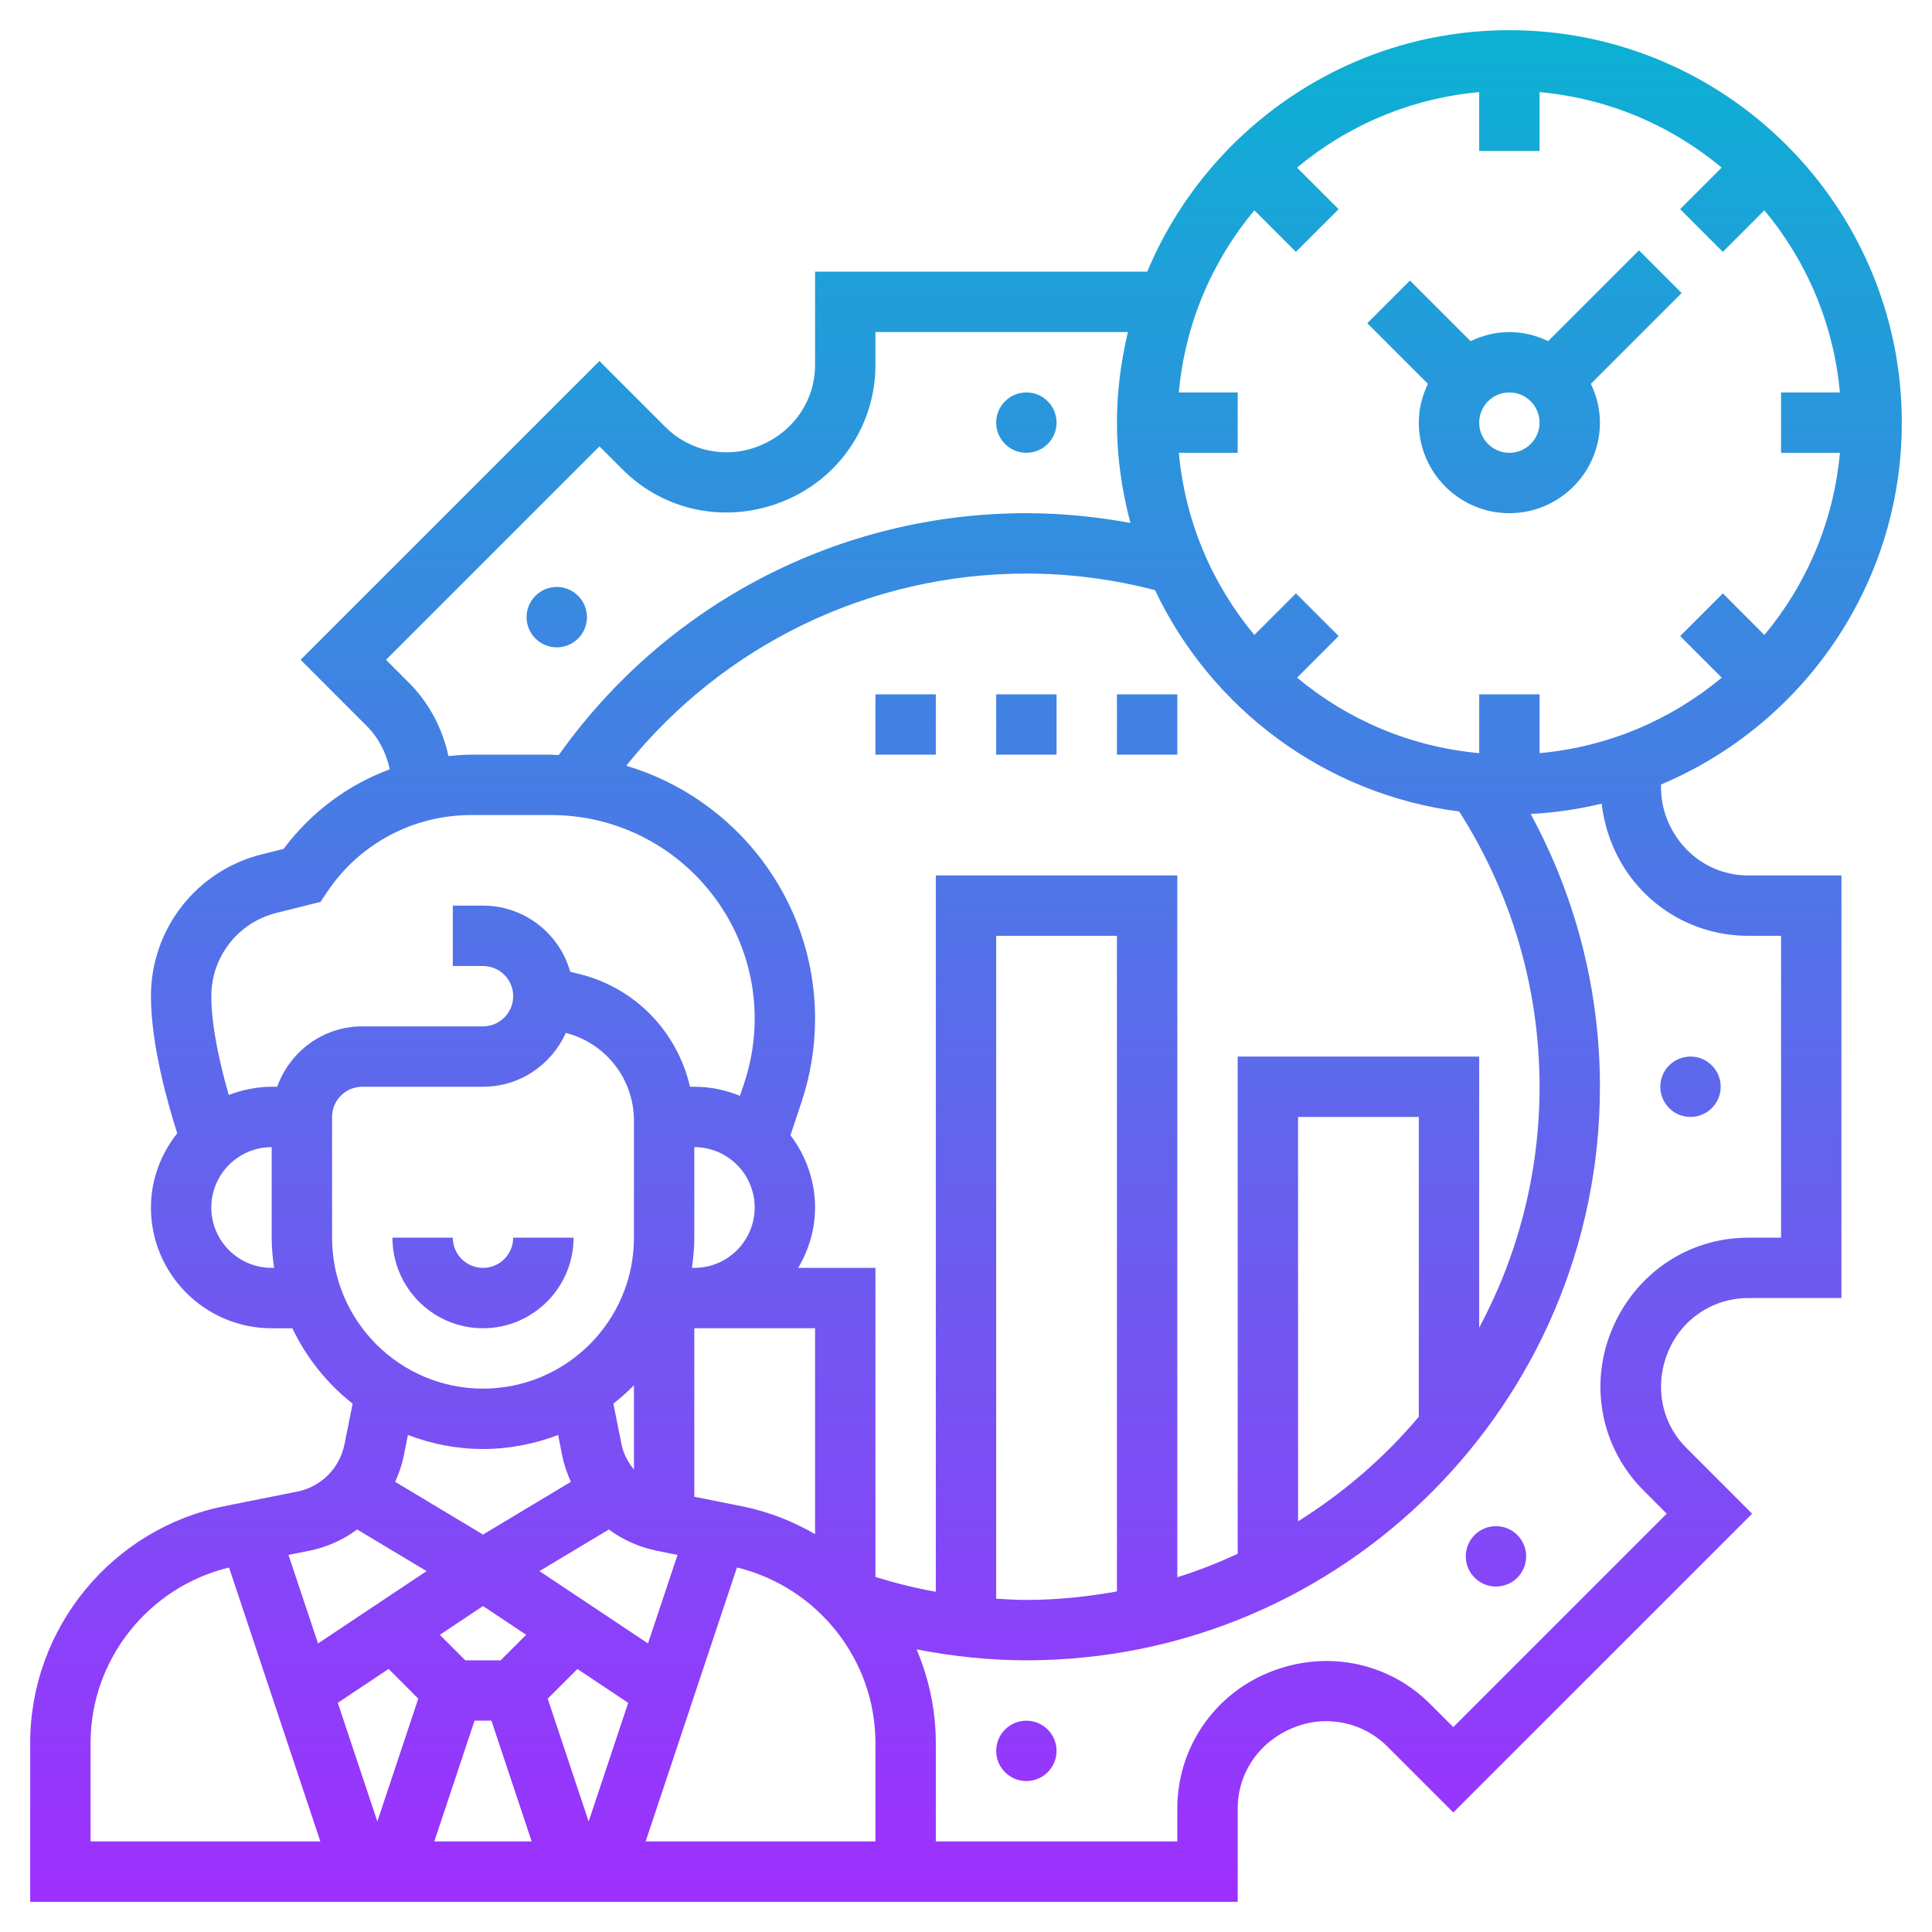 <!-- icon666.com - MILLIONS vector ICONS FREE --><svg id="_x33_0" enable-background="new 0 0 64 64" viewBox="0 0 64 64" xmlns="http://www.w3.org/2000/svg" xmlns:xlink="http://www.w3.org/1999/xlink"><linearGradient id="SVGID_1_" gradientUnits="userSpaceOnUse" x1="32" x2="32" y1="63" y2="1"><stop offset="0" stop-color="#9f2fff"></stop><stop offset="1" stop-color="#0bb1d3"></stop></linearGradient><path d="m13 41h2c0 .552.449 1 1 1s1-.448 1-1h2c0 1.654-1.346 3-3 3s-3-1.346-3-3zm42.024-15.012c-.012.404.058.807.215 1.187.466 1.128 1.507 1.825 2.672 1.825h3.089v14h-3.089c-1.166 0-2.207.697-2.651 1.775-.468 1.129-.226 2.359.598 3.183l2.184 2.185-9.899 9.898-2.184-2.184c-.824-.825-2.054-1.067-3.132-.618-1.13.466-1.827 1.507-1.827 2.672v3.089h-40v-5.262c0-3.8 2.705-7.099 6.431-7.844l2.412-.482c.794-.159 1.41-.775 1.569-1.569l.269-1.345c-.844-.665-1.529-1.518-1.996-2.497h-.685c-2.206 0-4-1.794-4-4 0-.933.334-1.78.871-2.461-.306-.953-.871-2.932-.871-4.54 0-2.226 1.508-4.158 3.668-4.697l.729-.183c.903-1.216 2.129-2.122 3.515-2.636-.114-.541-.374-1.046-.77-1.442l-2.184-2.185 9.899-9.898 2.184 2.184c.823.824 2.054 1.066 3.133.618 1.129-.466 1.826-1.507 1.826-2.672v-3.089h11.003c1.963-4.693 6.6-8 11.997-8 7.168 0 13 5.832 13 13 0 5.388-3.295 10.019-7.976 11.988zm3.424-4.954c1.391-1.667 2.295-3.751 2.502-6.034h-1.95v-2h1.949c-.207-2.283-1.111-4.366-2.502-6.034l-1.377 1.377-1.414-1.414 1.377-1.377c-1.667-1.391-3.75-2.294-6.033-2.501v1.949h-2v-1.949c-2.283.207-4.366 1.111-6.034 2.501l1.377 1.377-1.414 1.414-1.377-1.377c-1.391 1.667-2.295 3.751-2.502 6.034h1.95v2h-1.949c.207 2.283 1.111 4.366 2.502 6.034l1.377-1.377 1.414 1.414-1.377 1.377c1.667 1.391 3.751 2.294 6.034 2.501v-1.949h2v1.949c2.283-.207 4.366-1.111 6.034-2.501l-1.377-1.377 1.414-1.414zm-11.448 15.966h-4v13.396c1.506-.945 2.859-2.109 4-3.464zm2-2v8.983c1.273-2.382 2-5.098 2-7.983 0-3.253-.925-6.394-2.662-9.118-4.464-.574-8.217-3.415-10.077-7.333-1.385-.359-2.815-.549-4.261-.549-5.192 0-10.039 2.358-13.255 6.366 3.612 1.075 6.255 4.421 6.255 8.377 0 .941-.151 1.871-.449 2.766l-.366 1.098c.505.669.815 1.492.815 2.393 0 .732-.212 1.409-.556 2h2.556v10.24c.657.202 1.323.369 2 .489v-23.729h8v23.247c.688-.212 1.352-.479 2-.773v-16.474zm-12-4h-4v21.959c.333.02.665.041 1 .041 1.025 0 2.024-.107 3-.281zm-8 26.738c0-2.766-1.919-5.164-4.587-5.814l-3.025 9.076h7.612zm-6.08-15.738h.08c1.103 0 2-.897 2-2s-.897-2-2-2v3c0 .34-.033.672-.08 1zm4.08 2h-4v5.581l1.569.314c.875.175 1.69.495 2.431.925zm-8.856 12.271 1.356 4.067 1.31-3.929-1.682-1.121zm2.856-10.382c-.213.218-.441.419-.681.608l.269 1.345c.064.32.218.598.412.842zm-3.13 6.156 3.596 2.397.978-2.933-.678-.136c-.591-.119-1.133-.364-1.596-.707zm-1.87 1.157-1.43.954.844.844h1.171l.845-.845zm-4.81 3.206 1.31 3.929 1.356-4.067-.983-.984zm3.197 4.592h3.225l-1.333-4h-.559zm.468-35.956c.248-.024.498-.044.75-.044h2.651c.085 0 .168.01.253.013 3.567-5.025 9.311-8.013 15.491-8.013 1.162 0 2.314.116 3.447.323-.282-1.063-.447-2.173-.447-3.323 0-1.034.134-2.035.363-3h-8.363v1.089c0 1.979-1.183 3.745-3.013 4.5-1.875.777-3.96.366-5.359-1.032l-.77-.77-7.071 7.07.77.771c.663.664 1.101 1.51 1.298 2.416zm-7.855 7.956c0 1.045.313 2.352.578 3.273.443-.169.919-.273 1.422-.273h.184c.414-1.161 1.514-2 2.816-2h4c.551 0 1-.448 1-1s-.449-1-1-1h-1v-2h1c1.374 0 2.536.929 2.889 2.191l.323.08c1.855.465 3.23 1.928 3.645 3.729h.143c.535 0 1.045.11 1.512.301l.142-.425c.229-.689.346-1.407.346-2.133 0-3.718-3.025-6.743-6.744-6.743h-2.651c-1.922 0-3.707.955-4.773 2.555l-.214.321-1.464.366c-1.269.318-2.154 1.451-2.154 2.758zm2.08 9c-.047-.328-.08-.66-.08-1v-3c-1.103 0-2 .897-2 2s.897 2 2 2zm6.92 4c2.757 0 5-2.243 5-5v-3.877c0-1.374-.928-2.567-2.258-2.907-.467 1.05-1.52 1.784-2.742 1.784h-4c-.551 0-1 .448-1 1v4c0 2.757 2.243 5 5 5zm-2.487 1.535-.14.7c-.06.3-.162.582-.283.852l2.91 1.747 2.911-1.746c-.121-.271-.223-.553-.283-.852l-.14-.7c-.775.295-1.611.464-2.488.464s-1.713-.169-2.487-.465zm-3.956 3.974.978 2.933 3.596-2.397-2.299-1.379c-.464.343-1.005.589-1.596.707zm-6.557 9.491h7.612l-3.025-9.075c-2.668.649-4.587 3.047-4.587 5.813zm50.057-34.378c-.76.184-1.546.299-2.351.342 1.499 2.765 2.294 5.851 2.294 9.036 0 10.477-8.523 19-19 19-1.229 0-2.443-.131-3.637-.362.407.961.637 2.008.637 3.1v3.262h8v-1.089c0-1.979 1.183-3.745 3.013-4.5 1.875-.777 3.961-.366 5.359 1.032l.77.77 7.071-7.07-.77-.771c-1.398-1.398-1.811-3.484-1.051-5.314.774-1.875 2.54-3.058 4.519-3.058h1.089v-10h-1.089c-1.979 0-3.745-1.183-4.5-3.014-.186-.449-.3-.906-.354-1.364zm1.236-18.329 1.414 1.414-3.008 3.008c.188.391.301.823.301 1.285 0 1.654-1.346 3-3 3s-3-1.346-3-3c0-.462.113-.894.301-1.285l-2.008-2.008 1.414-1.414 2.008 2.008c.391-.188.823-.301 1.285-.301s.894.113 1.285.301zm-3.293 5.707c0-.552-.449-1-1-1s-1 .448-1 1 .449 1 1 1 1-.448 1-1zm-17 1c.552 0 1-.448 1-1s-.448-1-1-1-1 .448-1 1 .448 1 1 1zm-15.556 6.444c.256 0 .512-.098.707-.293.391-.391.391-1.024 0-1.414-.195-.195-.451-.293-.707-.293s-.512.098-.707.293c-.391.391-.391 1.024 0 1.414.195.195.451.293.707.293zm15.556 35.556c-.552 0-1 .448-1 1s.448 1 1 1 1-.448 1-1-.448-1-1-1zm15.556-6.444c-.256 0-.512.098-.707.293-.391.391-.391 1.024 0 1.414.195.195.451.293.707.293s.512-.098.707-.293c.391-.391.391-1.024 0-1.414-.195-.195-.451-.293-.707-.293zm6.444-13.556c.552 0 1-.448 1-1s-.448-1-1-1-1 .448-1 1 .448 1 1 1zm-27-12h2v-2h-2zm4 0h2v-2h-2zm4 0h2v-2h-2z" fill="url(#SVGID_1_)"></path></svg>